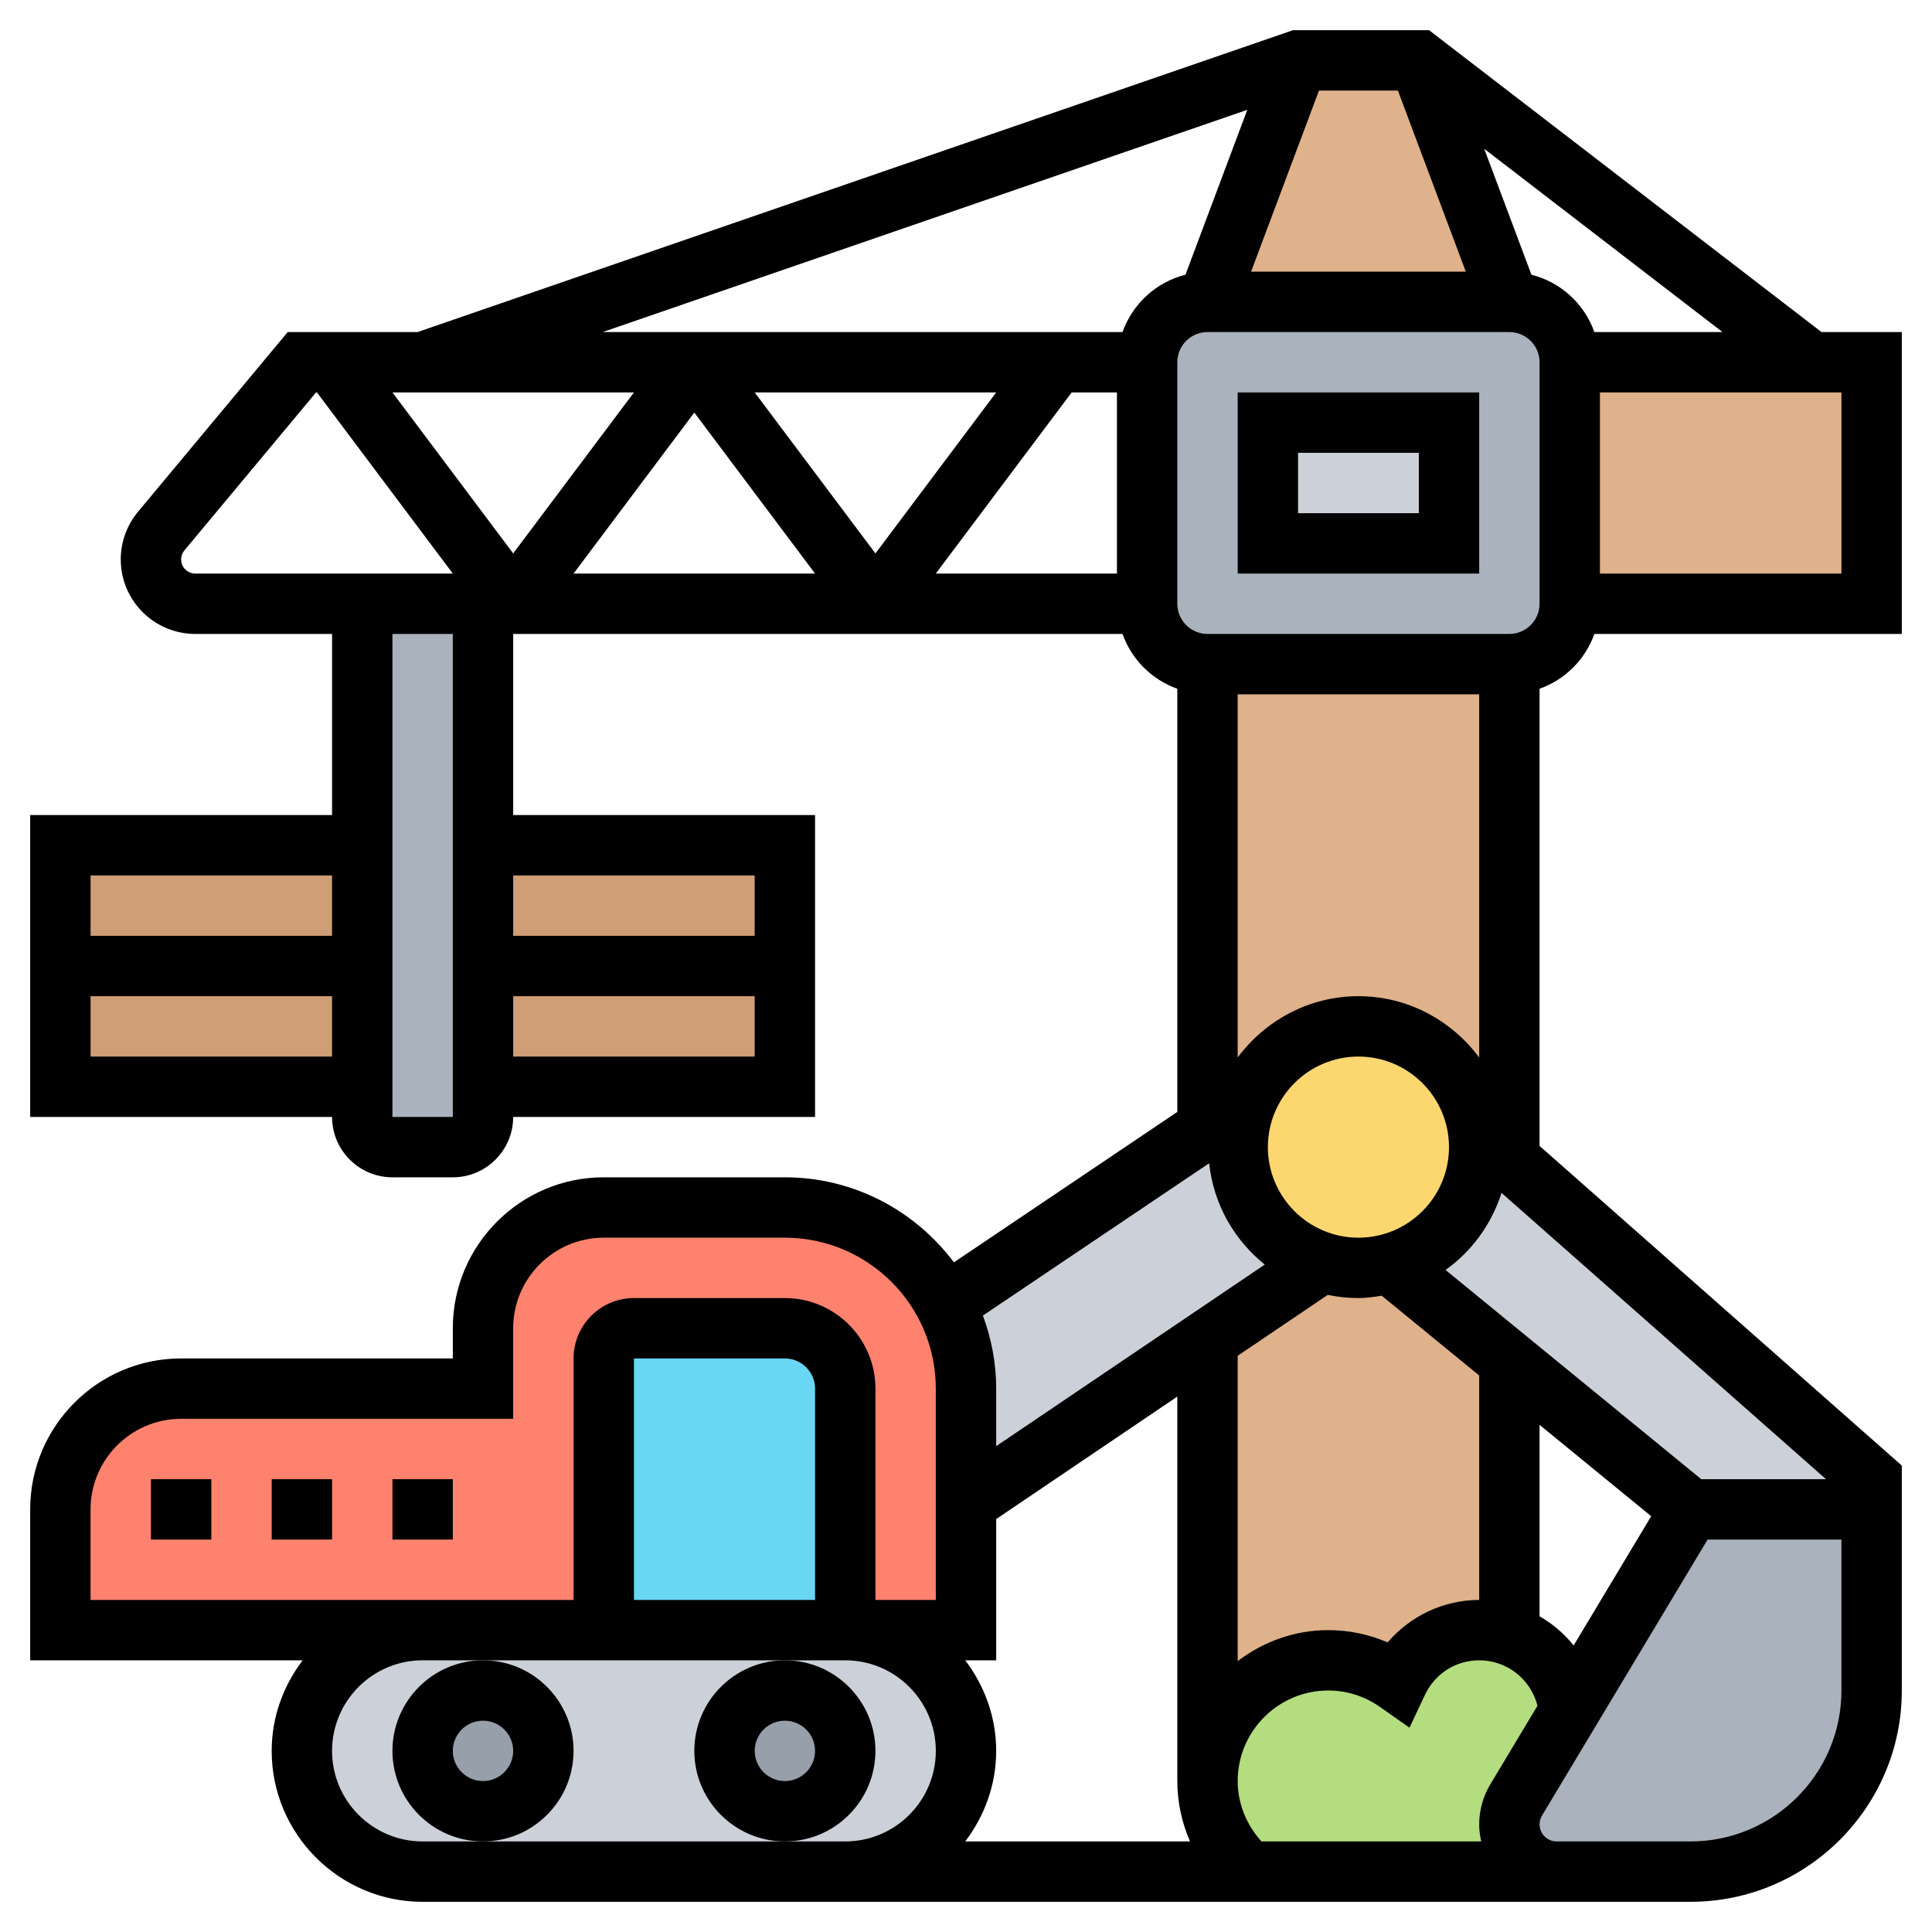 <svg id="Layer_5" enable-background="new 0 0 64 64" height="512" viewBox="0 0 64 64" width="512" xmlns="http://www.w3.org/2000/svg"><g><g><g><path d="m52 12v8c0 1.1-.9 2-2 2h-10c-1.1 0-2-.9-2-2v-8c0-1.1.9-2 2-2h10c1.1 0 2 .9 2 2z" fill="#aab2bd"/></g><g><path d="m42 14h6v4h-6z" fill="#ccd1d9"/></g><g><path d="m16 36v1c0 .55-.45 1-1 1h-2c-.55 0-1-.45-1-1v-1-4-4-8h4v8 4z" fill="#aab2bd"/></g><g><path d="m16 32h10v4h-10z" fill="#cf9e76"/></g><g><path d="m16 28h10v4h-10z" fill="#cf9e76"/></g><g><path d="m2 32h10v4h-10z" fill="#cf9e76"/></g><g><path d="m2 28h10v4h-10z" fill="#cf9e76"/></g><g><path d="m47 2 3 8h-10l3-8z" fill="#dfb28b"/></g><g><path d="m62 12v8h-10v-8h8z" fill="#dfb28b"/></g><g><path d="m44 55c-2.21 0-4 1.79-4 4v-14.62l3.8-2.56c.38.12.78.18 1.2.18.36 0 .72-.05 1.05-.14l3.95 3.23v9.08c-.31-.11-.65-.17-1-.17-1.2 0-2.23.71-2.71 1.73-.65-.46-1.44-.73-2.29-.73z" fill="#dfb28b"/></g><g><path d="m48.97 37.49c-.25-1.97-1.93-3.49-3.97-3.49-1.67 0-3.11 1.03-3.7 2.49l-1.3.87v-15.36h10v16.41z" fill="#dfb28b"/></g><g><path d="m62 50v6c0 3.31-2.69 6-6 6h-4-.43c-.87 0-1.57-.7-1.57-1.57 0-.28.08-.56.22-.8l1.77-2.95 4.01-6.68z" fill="#aab2bd"/></g><g><path d="m48.97 37.49 1.03.92 12 10.59v1h-6l-6-4.91-3.95-3.23c1.7-.46 2.95-2.01 2.95-3.86 0-.17-.01-.34-.03-.51z" fill="#ccd1d9"/></g><g><path d="m41 38c0 1.79 1.18 3.31 2.8 3.82l-3.8 2.56-8 5.41v-3.79c0-1.01-.25-1.96-.69-2.79l8.69-5.84v-.01l1.3-.87c-.19.46-.3.97-.3 1.51z" fill="#ccd1d9"/></g><g><path d="m48.97 37.49c.02.17.03.34.03.51 0 1.85-1.25 3.4-2.95 3.86-.33.09-.69.14-1.05.14-.42 0-.82-.06-1.2-.18-1.62-.51-2.8-2.03-2.8-3.82 0-.54.11-1.05.3-1.51.59-1.46 2.03-2.49 3.7-2.49 2.04 0 3.72 1.52 3.97 3.49z" fill="#fcd770"/></g><g><path d="m32 49.79v4.21h-4v-8c0-1.1-.9-2-2-2h-5c-.55 0-1 .45-1 1v9h-6-12v-4c0-2.21 1.79-4 4-4h10v-2c0-2.21 1.79-4 4-4h6c2.3 0 4.31 1.3 5.31 3.21.44.83.69 1.78.69 2.79z" fill="#ff826e"/></g><g><path d="m28 46v8h-8v-9c0-.55.45-1 1-1h5c1.1 0 2 .9 2 2z" fill="#69d6f4"/></g><g><path d="m28 54c2.21 0 4 1.79 4 4 0 1.1-.45 2.1-1.17 2.83-.73.72-1.73 1.17-2.83 1.17h-1-13c-2.21 0-4-1.79-4-4 0-1.1.45-2.1 1.17-2.83.73-.72 1.73-1.17 2.83-1.17h6z" fill="#ccd1d9"/></g><g><circle cx="26" cy="58" fill="#969faa" r="2"/></g><g><circle cx="16" cy="58" fill="#969faa" r="2"/></g><g><path d="m50 54.17c1.06.38 1.86 1.34 1.98 2.5l.01.01-1.77 2.95c-.14.24-.22.52-.22.8 0 .87.7 1.57 1.57 1.57h-10.21c-.84-.73-1.36-1.8-1.36-3 0-2.21 1.79-4 4-4 .85 0 1.64.27 2.29.73.48-1.02 1.51-1.73 2.71-1.73.35 0 .69.06 1 .17z" fill="#b4dd7f"/></g></g><g><path d="m19 58c0-1.654-1.346-3-3-3s-3 1.346-3 3 1.346 3 3 3 3-1.346 3-3zm-3 1c-.552 0-1-.449-1-1s.448-1 1-1 1 .449 1 1-.448 1-1 1z"/><path d="m29 58c0-1.654-1.346-3-3-3s-3 1.346-3 3 1.346 3 3 3 3-1.346 3-3zm-3 1c-.552 0-1-.449-1-1s.448-1 1-1 1 .449 1 1-.448 1-1 1z"/><path d="m41 19h8v-6h-8zm2-4h4v2h-4z"/><path d="m52.816 21h10.184v-10h-2.66l-13-10h-4.508l-29 10h-4.301l-4.957 5.95c-.37.442-.574 1.004-.574 1.582 0 1.361 1.107 2.468 2.469 2.468h4.531v6h-10v10h10c0 1.103.897 2 2 2h2c1.103 0 2-.897 2-2h10v-10h-10v-6h20.184c.302.847.969 1.514 1.816 1.816v14.018l-7.401 4.983c-1.278-1.706-3.309-2.817-5.599-2.817h-6c-2.757 0-5 2.243-5 5v1h-9c-2.757 0-5 2.243-5 5v5h9.026c-.635.838-1.026 1.87-1.026 3 0 2.757 2.243 5 5 5h13 1 23.566.434 4c3.859 0 7-3.14 7-7v-6-1-.451l-12-10.589v-15.144c.847-.302 1.514-.969 1.816-1.816zm-7.816 12c-1.641 0-3.088.806-4 2.031v-12.031h8v12.031c-.912-1.225-2.359-2.031-4-2.031zm-18 20h-6v-8h5c.552 0 1 .449 1 1zm6 2v-4.679l6-4.057v12.736c0 .696.148 1.375.421 2h-7.446c.634-.838 1.025-1.87 1.025-3s-.391-2.162-1.026-3zm8 4c0-1.654 1.346-3 3-3 .614 0 1.208.189 1.717.547l.974.685.507-1.077c.334-.713 1.025-1.155 1.802-1.155.927 0 1.71.631 1.931 1.504l-1.565 2.609c-.239.399-.366.855-.366 1.321 0 .195.026.384.068.566h-7.28c-.496-.549-.788-1.254-.788-2zm11.129-4.492c-.311-.391-.695-.716-1.129-.966v-6.342l3.698 3.026zm-3.129-1.508c-1.177 0-2.283.53-3.033 1.406-.618-.267-1.284-.406-1.967-.406-1.13 0-2.162.391-3 1.026v-10.114l2.984-2.017c.328.068.668.105 1.016.105.264 0 .518-.038.771-.078l3.229 2.642zm-4-12c-1.654 0-3-1.346-3-3s1.346-3 3-3 3 1.346 3 3-1.346 3-3 3zm6-21c0 .551-.448 1-1 1h-10c-.552 0-1-.449-1-1v-8c0-.551.448-1 1-1h10c.552 0 1 .449 1 1zm-7.307-17h2.614l2.25 6h-7.114zm17.307 16h-8v-6h8zm-8.184-8c-.333-.935-1.112-1.654-2.085-1.899l-1.565-4.173 7.894 6.072zm-11.498-7.362-2.048 5.462c-.973.246-1.751.964-2.085 1.899h-17.217zm-18.318 10.029 4 5.333h-8zm-6 4.666-4-5.333h8zm8-5.333h8l-4 5.333zm10.5 0h1.5v6h-6zm-29.5 5.532c0-.109.038-.215.109-.3l4.36-5.232h.031l4.5 6h-8.531c-.259 0-.469-.21-.469-.468zm5 10.468v2h-8v-2zm-8 6v-2h8v2zm14 0v-2h8v2zm8-6v2h-8v-2zm-10 8h-2v-16h2zm25.054 1.535c.147 1.358.83 2.544 1.844 3.355l-8.898 6.016v-1.906c0-.851-.16-1.664-.44-2.42zm-37.054 11.465c0-1.654 1.346-3 3-3h11v-3c0-1.654 1.346-3 3-3h6c2.757 0 5 2.243 5 5v7h-2v-7c0-1.654-1.346-3-3-3h-5c-1.103 0-2 .897-2 2v8h-5-11zm24 11h-1-10-2c-1.654 0-3-1.346-3-3s1.346-3 3-3h2 10 2c1.654 0 3 1.346 3 3s-1.346 3-3 3zm34-5c0 2.757-2.243 5-5 5h-4-.434c-.312 0-.566-.254-.566-.566 0-.102.028-.203.081-.291l5.485-9.143h4.434zm-4.643-7-8.471-6.931c.871-.62 1.521-1.514 1.854-2.553l10.749 9.484z"/><path d="m5 49h2v2h-2z"/><path d="m9 49h2v2h-2z"/><path d="m13 49h2v2h-2z"/></g></g></svg>